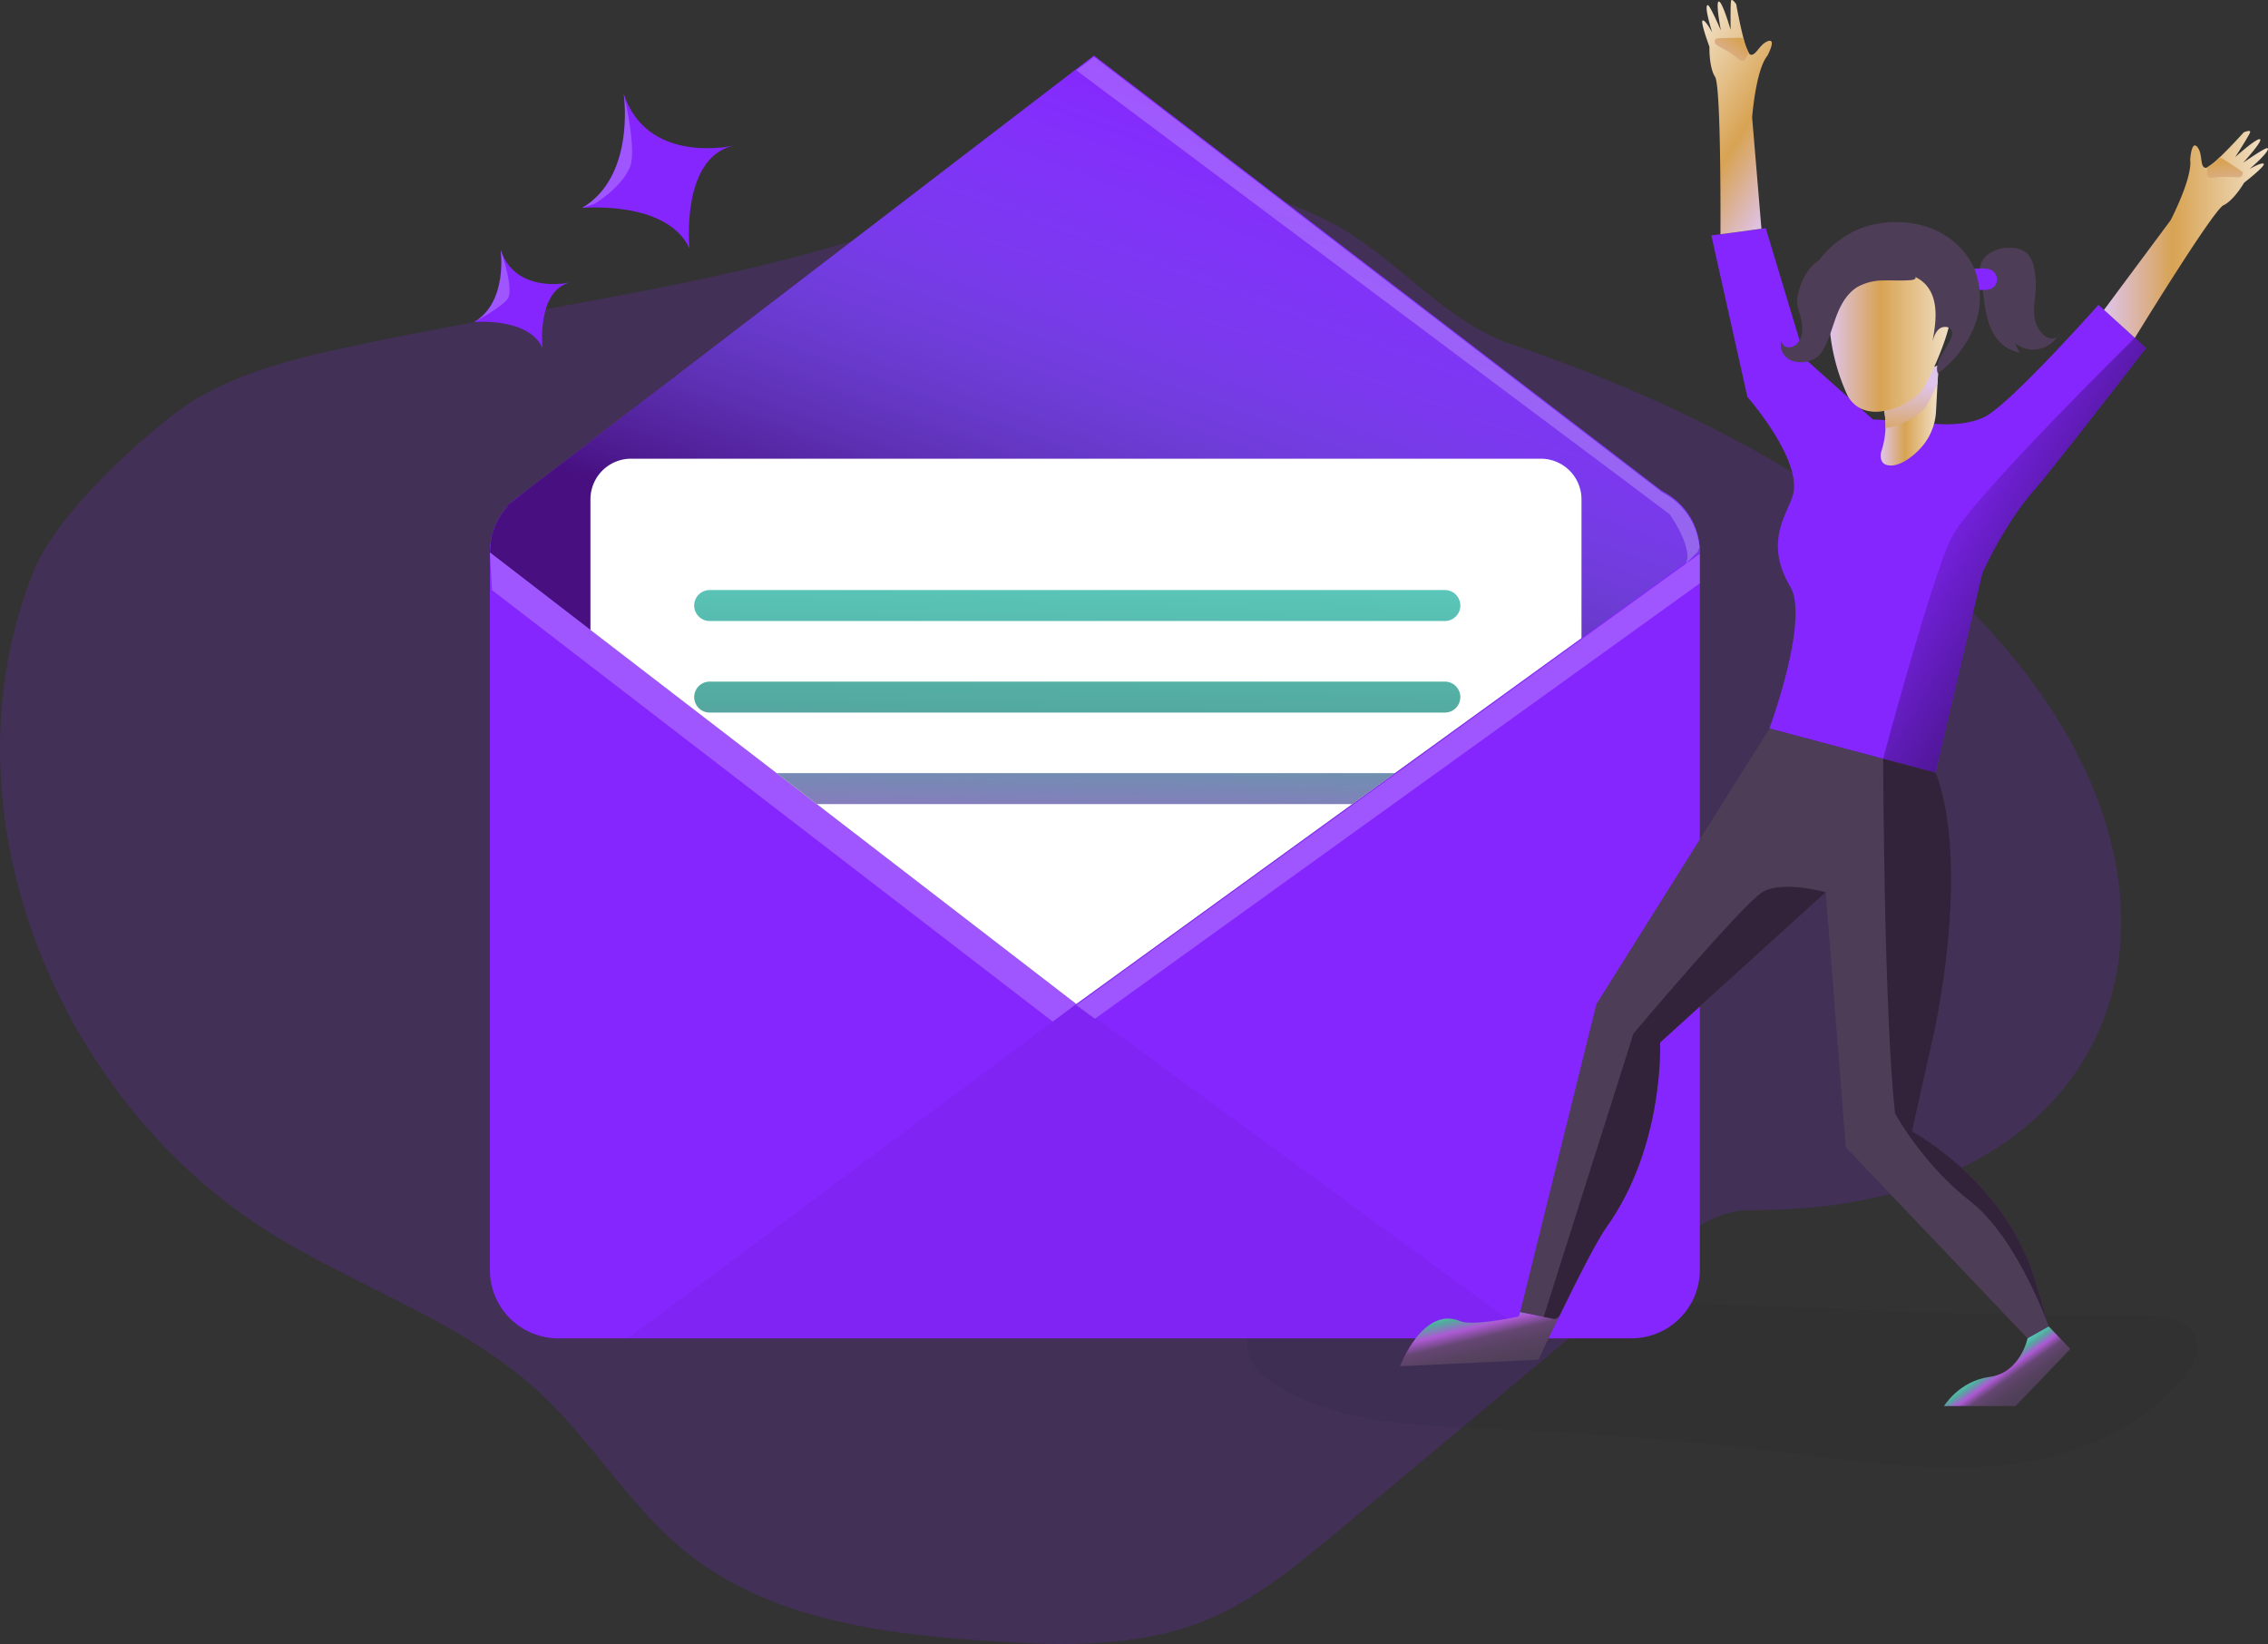 <svg xmlns="http://www.w3.org/2000/svg" xmlns:xlink="http://www.w3.org/1999/xlink" viewBox="0 0 823.67 597" id="NewMessages"><rect x="0" y="0" width="823.67" height="597" fill="#333333" stroke="none"/><defs><linearGradient id="a" x1="184.47" x2="188.3" y1="186.62" y2="176.21" gradientUnits="userSpaceOnUse"><stop offset=".36" stop-color="#1f002e" class="stopColor00272e svgShape"></stop><stop offset=".75" stop-color="#3fa195" stop-opacity=".25" class="stopColor3f80a1 svgShape"></stop><stop offset="1" stop-color="#69ebdb" stop-opacity="0" class="stopColor69b9eb svgShape"></stop></linearGradient><linearGradient id="d" x1="343.3" x2="455.64" y1="346.98" y2="41.5" xlink:href="#a"></linearGradient><linearGradient id="b" x1="393.2" x2="383.08" y1="139.61" y2="633.96" gradientUnits="userSpaceOnUse"><stop offset="0" stop-color="#68fdeb" class="stopColor68e1fd svgShape"></stop><stop offset=".01" stop-color="#5fe4d4" class="stopColor67ddf9 svgShape"></stop><stop offset=".12" stop-color="#5ccec0" class="stopColor5cb3ce svgShape"></stop><stop offset=".24" stop-color="#53a99f" class="stopColor538ea9 svgShape"></stop><stop offset=".37" stop-color="#ad59d4" class="stopColor4c718b svgShape"></stop><stop offset=".5" stop-color="#654673" class="stopColor465a73 svgShape"></stop><stop offset=".63" stop-color="#594263" class="stopColor424a63 svgShape"></stop><stop offset=".79" stop-color="#514059" class="stopColor404059 svgShape"></stop><stop offset=".99" stop-color="#4e3d56" class="stopColor3f3d56 svgShape"></stop></linearGradient><linearGradient id="e" x1="393.88" x2="383.76" y1="139.62" y2="633.98" xlink:href="#b"></linearGradient><linearGradient id="f" x1="397.21" x2="387.09" y1="139.69" y2="634.05" xlink:href="#b"></linearGradient><linearGradient id="c" x1="683.35" x2="704.34" y1="150.83" y2="150.83" gradientUnits="userSpaceOnUse"><stop offset="0" stop-color="#dfc4ec" class="stopColorecc4d7 svgShape"></stop><stop offset=".42" stop-color="#d8a353" class="stopColorefd4d1 svgShape"></stop><stop offset="1" stop-color="#f2e2c9" class="stopColorf2eac9 svgShape"></stop></linearGradient><linearGradient id="g" x1="694.47" x2="690.14" y1="139.15" y2="187.7" xlink:href="#c"></linearGradient><linearGradient id="h" x1="664.6" x2="709.11" y1="121.91" y2="121.91" xlink:href="#c"></linearGradient><linearGradient id="i" x1="764.44" x2="824" y1="85.12" y2="85.12" xlink:href="#c"></linearGradient><linearGradient id="j" x1="810.3" x2="804.28" y1="78.07" y2="31.33" xlink:href="#c"></linearGradient><linearGradient id="k" x1="30.23" x2="89.78" y1="-160.53" y2="-160.53" gradientTransform="scale(-1 1) rotate(-32 72.11 1144.583)" xlink:href="#c"></linearGradient><linearGradient id="l" x1="76.08" x2="70.06" y1="-167.26" y2="-214" gradientTransform="scale(-1 1) rotate(-32 72.11 1144.583)" xlink:href="#c"></linearGradient><linearGradient id="m" x1="533.17" x2="540.88" y1="470.11" y2="502.23" xlink:href="#b"></linearGradient><linearGradient id="n" x1="723.21" x2="736.06" y1="491.76" y2="509.74" xlink:href="#b"></linearGradient><linearGradient id="o" x1="770.23" x2="694.43" y1="222.33" y2="178.65" gradientUnits="userSpaceOnUse"><stop offset="0"></stop><stop offset=".98" stop-opacity="0"></stop></linearGradient></defs><path fill="#8526fe" d="M131.3 125c-24.34 5.16-49.64 10.76-69.18 26.17-16.5 13-42.21 37-50 56.5-33 82.37 4.31 182.6 76.73 233.86 34.06 24.11 76.51 35.78 107.12 64.16 19.36 17.95 32.92 41.71 53.52 58.21 30.1 24.09 70.74 29.42 109.2 32 26.72 1.81 54.48 2.59 79.27-7.57 17.92-7.34 33.1-19.93 48-32.34l98.71-82.43c15.86-13.23 30.69-34.3 51.34-34.16 185.86 1.33 198.39-217.4-86.86-314.28-25.14-8.54-42.38-32.28-66-44.45-48.79-25.15-104.94-17-154.15.4-62.48 22.15-132.86 30.14-197.7 43.93Z" opacity=".18" class="color68e1fd svgShape"></path><path fill="#050300" d="M779.07 477.86c7.78.13 17.8 2.07 19 9.75.65 4-1.64 7.89-4.12 11.12-15.51 20.27-41.21 30.52-66.57 33.27s-50.92-1.1-76.24-4.22q-54.88-6.78-110.2-9c-26.22-1.06-53.8-1.72-76.38-15.08-4.19-2.47-8.31-5.56-10.32-10-4-8.83 2.32-19.58 11-23.87s18.88-3.87 28.56-3.35c95.06 5.12 190.05 11.38 285.27 11.38Z" opacity=".05" class="color000405 svgShape"></path><path fill="#8526fe" d="M779.4 126.4s-33.83 43.75-40.25 51.08c-11.71 13.32-19.26 30.79-19.26 30.79l-17 72.34-19-5.07-41.31-11S657.26 225 650.15 213c-9.48-16-1.28-26 .88-32.87 4-12.73-16.43-36-16.43-36L621.51 85.5l19.76-2.64 14.34 47.53 24.57 21.93 17.5.93s13.2 2.72 22.8-1.72c9.18-4.26 41.61-40.83 41.61-40.83l13.23 12ZM617.33 200.59v260.56A24.86 24.86 0 0 1 592.46 486H202.77a24.86 24.86 0 0 1-24.86-24.87V200.59a24.85 24.85 0 0 1 24.86-24.87h389.69a24.87 24.87 0 0 1 24.87 24.87Z" class="color68e1fd svgShape"></path><path fill="#8526fe" d="M610.59 183.67H183.98l3.46-2.65a6.12 6.12 0 0 1 .5-.39L390.88 25.07l6.41-4.91 206.47 158.28Z" class="color68e1fd svgShape"></path><path fill="#8526fe" d="m617.33 200.59-5.19 3.75-37.79 27.37L390.88 364.6 214.43 228.71l-36.52-28.12.47-4.83a24.69 24.69 0 0 1 6.18-12.09 23.32 23.32 0 0 1 2.88-2.65 6.12 6.12 0 0 1 .5-.39 24.74 24.74 0 0 1 14.83-4.91h389.69a24.88 24.88 0 0 1 24.75 22.47 23.81 23.81 0 0 1 .12 2.4Z" class="color68e1fd svgShape"></path><path fill="url(#a)" d="M187.77 181a25 25 0 0 0-2.88 2.65h-.58Z" opacity=".61" transform="translate(-.33)"></path><path fill="url(#d)" d="m617.66 200.59-5.19 3.76-37.79 27.36L391.21 364.6 214.76 228.72l-36.52-28.13.47-4.82a24.73 24.73 0 0 1 6.18-12.1 25 25 0 0 1 2.88-2.65l.5-.38L391.21 25.07l6.41-4.91 206.47 158.28a24.83 24.83 0 0 1 13.45 19.76 23.61 23.61 0 0 1 .12 2.39Z" opacity=".61" transform="translate(-.33)"></path><path fill="#ffffff" d="M574.35 181.34v50.38l-67.71 49L491.11 292l-100.23 72.6-94.27-72.6-14.59-11.24-67.59-52v-47.42a14.77 14.77 0 0 1 14.77-14.77h330.39a14.77 14.77 0 0 1 14.76 14.77Z" class="colorffffff svgShape"></path><path fill="url(#b)" d="M525.06 225.51h-267a5.62 5.62 0 0 1-5.62-5.62 5.62 5.62 0 0 1 5.62-5.62h267a5.62 5.62 0 0 1 5.62 5.62 5.62 5.62 0 0 1-5.62 5.62Z" transform="translate(-.33)" style="isolation:isolate"></path><path fill="url(#e)" d="M525.06 258.76h-267a5.62 5.62 0 0 1-5.62-5.62 5.62 5.62 0 0 1 5.62-5.62h267a5.62 5.62 0 0 1 5.62 5.62 5.62 5.62 0 0 1-5.62 5.62Z" transform="translate(-.33)" style="isolation:isolate"></path><path fill="url(#f)" style="isolation:isolate" d="M506.64 280.76 491.11 292h-194.5l-14.6-11.24h224.63z"></path><path fill="#050300" d="M390.88 364.6 228.02 486.02H557.1L390.88 364.6z" opacity=".05" class="color000405 svgShape"></path><path fill="#8526fe" d="M250.4 90.2c-8.2-17.59-39-14.7-39-14.7 19-11.21 15.36-39.68 15.13-41.36 8.31 24.82 37 19.34 39.57 18.8-19.05 4.7-15.7 37.26-15.7 37.26ZM197 126.29c-5.21-11.18-24.8-9.34-24.8-9.34 12.4-7.37 9.59-26.34 9.59-26.34v.11c5.32 15.69 23.52 12.21 25.14 11.87-12.06 3-9.93 23.7-9.93 23.7Z" class="color68e1fd svgShape"></path><path fill="#4e3d56" d="M721.56 92.7a12.36 12.36 0 0 1 8.56-2.7 9 9 0 0 1 6.2 2.14 9.88 9.88 0 0 1 2.42 5.33 30.59 30.59 0 0 1 .55 7.46c-.22 4.59-1.41 9.45.57 13.6a9.73 9.73 0 0 0 1.88 2.66 5.23 5.23 0 0 0 3.48 1.73 2.79 2.79 0 0 0 2.86-2.24 10.62 10.62 0 0 1-16.36 3.91l1.74 3.53a20.27 20.27 0 0 1-4.16-1.58c-4.25-2.31-6.63-7-7.76-11.74-1-4.35-1.2-8.84-2.14-13.21-.73-3.35-.55-6.47 2.16-8.89Z" class="color3f3d56 svgShape"></path><path fill="#8526fe" d="M720.28 97.5a7 7 0 0 1 2.54.39 4 4 0 0 1 2.45 3.35 3.78 3.78 0 0 1-2.08 3.57 6.34 6.34 0 0 1-2.7.47c-.84 0-1.69 0-2.53-.08a1.47 1.47 0 0 1-.69-.17 1.52 1.52 0 0 1-.47-.67 15.11 15.11 0 0 1-1.23-3.43c-.69-3.68 1.79-3.46 4.71-3.43Z" class="color68e1fd svgShape"></path><path fill="url(#c)" d="M704.34 132.61s-.16 2.89-.36 6.65c-.17 3.17-.38 7-.55 10.18a21.39 21.39 0 0 1-6.47 14.2c-2.26 2.31-7.65 6.62-11.76 5.09-2-.74-2.07-3.26-1.65-4.77a29.62 29.62 0 0 0 1.53-8.53 29.93 29.93 0 0 0-.63-7c-2.58-6.43 19.89-15.82 19.89-15.82Z" transform="translate(-.33)"></path><path fill="url(#g)" d="M704.34 132.61s-.16 2.89-.36 6.65c-1.58 3.52-3.06 6.39-3.87 7.82-1.63 2.89-8.33 7.44-15 8.35a29.93 29.93 0 0 0-.63-7c-2.61-6.43 19.86-15.82 19.86-15.82Z" transform="translate(-.33)"></path><path fill="url(#h)" d="M684.77 94.32a21.49 21.49 0 0 0-20 24.27 72.68 72.68 0 0 0 6.62 25.22c7 12 24.74 2.13 27.55-2.81s13.59-27.22 9.06-33.53c-3.12-4.26-11.77-13.61-23.23-13.15Z" transform="translate(-.33)"></path><path fill="#4e3d56" d="M678.14 82.13a37.22 37.22 0 0 1 22.94.67c7.27 2.76 13.54 8.44 16.31 15.71a28.57 28.57 0 0 1-.64 20.7 40.44 40.44 0 0 1-13 16.43c-1.47-4.5 3.06-8.5 4.82-12.89a3.63 3.63 0 0 0 .25-2.62c-.64-1.63-3.08-1.81-4.47-.75s-2 2.85-2.51 4.52c1.35-7.15 2.35-15.55-2.71-20.79-3-3.1-7.53-4.26-11.85-4.3a29 29 0 0 0-21.19 9.11c-1.59 1.71-3.85 3.81-5.87 2.63a4 4 0 0 1-1.42-1.73c-5.97-11.82 9.71-24.05 19.34-26.69Z" class="color3f3d56 svgShape"></path><path fill="#4e3d56" d="M687.8 95.34c-5-2.2-10.25-4-15.68-4s-11.06 1.84-14.65 5.92a20.57 20.57 0 0 0-4 7.77 14 14 0 0 0-.7 5.54 23.88 23.88 0 0 0 1 4c.94 3.24 1.34 7-.71 9.72a4.38 4.38 0 0 1-3.34 1.86 2.72 2.72 0 0 1-2.74-2.33c-.88 2.49.56 5.41 2.85 6.72a9.36 9.36 0 0 0 7.67.37 8.31 8.31 0 0 0 2.83-1.55 9.74 9.74 0 0 0 2-2.75c2.09-3.79 3.14-8 4.7-12.09s3.82-8 7.51-10.3a19.4 19.4 0 0 1 9.54-2.37c3.31-.11 6.64.16 9.94-.14s.91-2.26-.51-3.29a31.53 31.53 0 0 0-5.71-3.08Z" class="color3f3d56 svgShape"></path><path fill="url(#i)" d="M822.44 59.49c.85.66-7.11 6.86-7.11 6.86s-3.72 6.41-7.5 8.19-32.18 48.15-32.18 48.15l-11.21-10.16L788.62 80s8-15.33 7.11-22c0 0 .48-7.88 2.89-4.22 1.7 2.61.61 6.72 2.62 7.16a1.09 1.09 0 0 0 .64-.14 22.63 22.63 0 0 0 4.55-3.64c4-3.81 8.78-9.11 8.78-9.11s2.62-1.11 2.29 0-5.14 8.6-5.41 9c.45-.41 7.83-7 9-6.49s-5.72 8.1-6.12 8.54c.43-.3 8.3-5.78 8.89-5.29 1.11.93-6 7.1-6.59 7.57.45-.24 4.36-2.53 5.17-1.89Z" transform="translate(-.33)"></path><path fill="url(#j)" d="M814 64.24a4 4 0 0 1-1.85.15 51 51 0 0 0-6.06-.1c-1.36.06-4.17 1-4.24-1.11 0-.56.14-1.11.11-1.67 0-.24-.06-.48-.1-.72a22.63 22.63 0 0 0 4.55-3.64 6.63 6.63 0 0 1 1.72.87q2 1.29 3.94 2.55c.7.46 1.4.92 2.07 1.42a1.8 1.8 0 0 1 .68.77 1.29 1.29 0 0 1-.82 1.48Z" transform="translate(-.33)"></path><path fill="url(#k)" d="M618.73 7.42c-1.08.12 2.42 9.58 2.42 9.58s-.22 7.41 2.05 10.91 1.95 57.15 1.95 57.15l14.88-2-3.38-40.41s1.29-17.24 5.56-22.43c0 0 3.74-6.95-.23-5.11-2.82 1.32-4.07 5.38-6 4.7a1.06 1.06 0 0 1-.47-.46 22 22 0 0 1-2-5.49c-1.41-5.35-2.65-12.37-2.65-12.37S629.26-.81 629 .3s-.17 10-.16 10.51c-.17-.57-2.95-10.09-4.25-10.26s.59 9.9.71 10.48c-.22-.48-4-9.28-4.78-9.18-1.43.21 1.41 9.23 1.62 9.9-.28-.44-2.39-4.43-3.41-4.33Z" transform="translate(-.33)"></path><path fill="url(#l)" d="M623.37 15.91a4 4 0 0 0 1.49 1.09 50.74 50.74 0 0 1 5.2 3.12c1.13.77 3 3.07 4.19 1.29.32-.46.47-1 .79-1.47a6.47 6.47 0 0 1 .47-.57 22 22 0 0 1-2-5.49 6.49 6.49 0 0 0-1.92-.16l-4.69.09c-.84 0-1.68 0-2.52.11a1.79 1.79 0 0 0-1 .3 1.29 1.29 0 0 0-.01 1.69Z" transform="translate(-.33)"></path><path fill="url(#m)" d="M566 479.21c-4 8.17-6.91 14.52-6.91 14.52l-50.33 2.4s8.34-22.07 21.91-16.37c4.59 1.92 21.22-1.69 21.22-1.69l.52-1.67Z" transform="translate(-.33)" style="isolation:isolate"></path><path fill="#4e3d56" d="m744.05 481.68-7.71 4.32-66-69.38-7.28-92.62-60.18 54.59s1.61 37.59-19.43 67c-3.77 5.27-11.44 20.58-17.24 32.54-.18.37-.36.75-.53 1.12l-1.13-.23-3.93-.82-8.53-1.76 27.66-111.8 62.85-100.06 41.31 11 19 5.07s12.82 25.69 0 92.18l-8.5 38.06s34.26 18.27 44.82 54.41l4.81 16.36Z" class="color3f3d56 svgShape"></path><path fill="url(#n)" d="m744.38 481.68 7.83 8.19-19.87 20.72h-26s5.54-9.15 16.62-10.6 13.73-14 13.73-14Z" transform="translate(-.33)" style="isolation:isolate"></path><path fill="#ffffff" d="m216.14 74.06-4.39 1.44c19-11.21 15.36-39.68 15.13-41.36.3 1.35 4.72 20.14 2.31 26.31-3.01 7.71-13.05 13.61-13.05 13.61ZM184.74 108.44c-2.32 3.21-11.54 8.16-12.17 8.49 12.4-7.37 9.59-26.34 9.59-26.34v.11c.49 1.3 4.84 14.6 2.58 17.74Z" opacity=".22" transform="translate(-.33)" style="isolation:isolate" class="colorffffff svgShape"></path><path fill="#ffffff" opacity=".22" style="isolation:isolate" d="m178.65 214.27 203.67 156.71 8.56-6.38-212.97-164.01.74 13.68zM397.62 369.97l219.71-158.14v-10.79l-226.45 164 6.74 4.93z" class="colorffffff svgShape"></path><path fill="#ffffff" d="m617.54 198.64-.6 1.68-4.47 4.47c3.14-5.42-5.73-18-5.73-18l-3.54-2.65-10.63-8L391.21 25.52l6.41-4.91 206.47 158.27a24.86 24.86 0 0 1 13.45 19.76Z" opacity=".22" transform="translate(-.33)" style="isolation:isolate" class="colorffffff svgShape"></path><path fill="url(#o)" d="M779.73 126.4s-33.83 43.75-40.25 51.08c-11.71 13.32-19.26 30.79-19.26 30.79l-17 72.34-19-5.07s17.74-66.33 24.87-80.41 66.54-72.44 66.54-72.44Z" opacity=".61" transform="translate(-.33)"></path><path fill="#33233a" d="M744.04 481.66c-.35-1-11.64-32.36-28.59-45.51-17.21-13.36-27.21-31.8-27.21-31.8-4.05-35.4-4.33-128.81-4.33-128.81l19 5.07s12.82 25.69 0 92.18l-8.5 38.06s34.26 18.31 44.82 54.45ZM602.88 378.57s1.61 37.59-19.43 67c-3.77 5.27-11.44 20.58-17.24 32.54l-1.66.89-3.93-.82 32.62-102.89s39.51-46.81 46.74-51.29 23.08 0 23.08 0Z" class="color25233a svgShape"></path></svg>